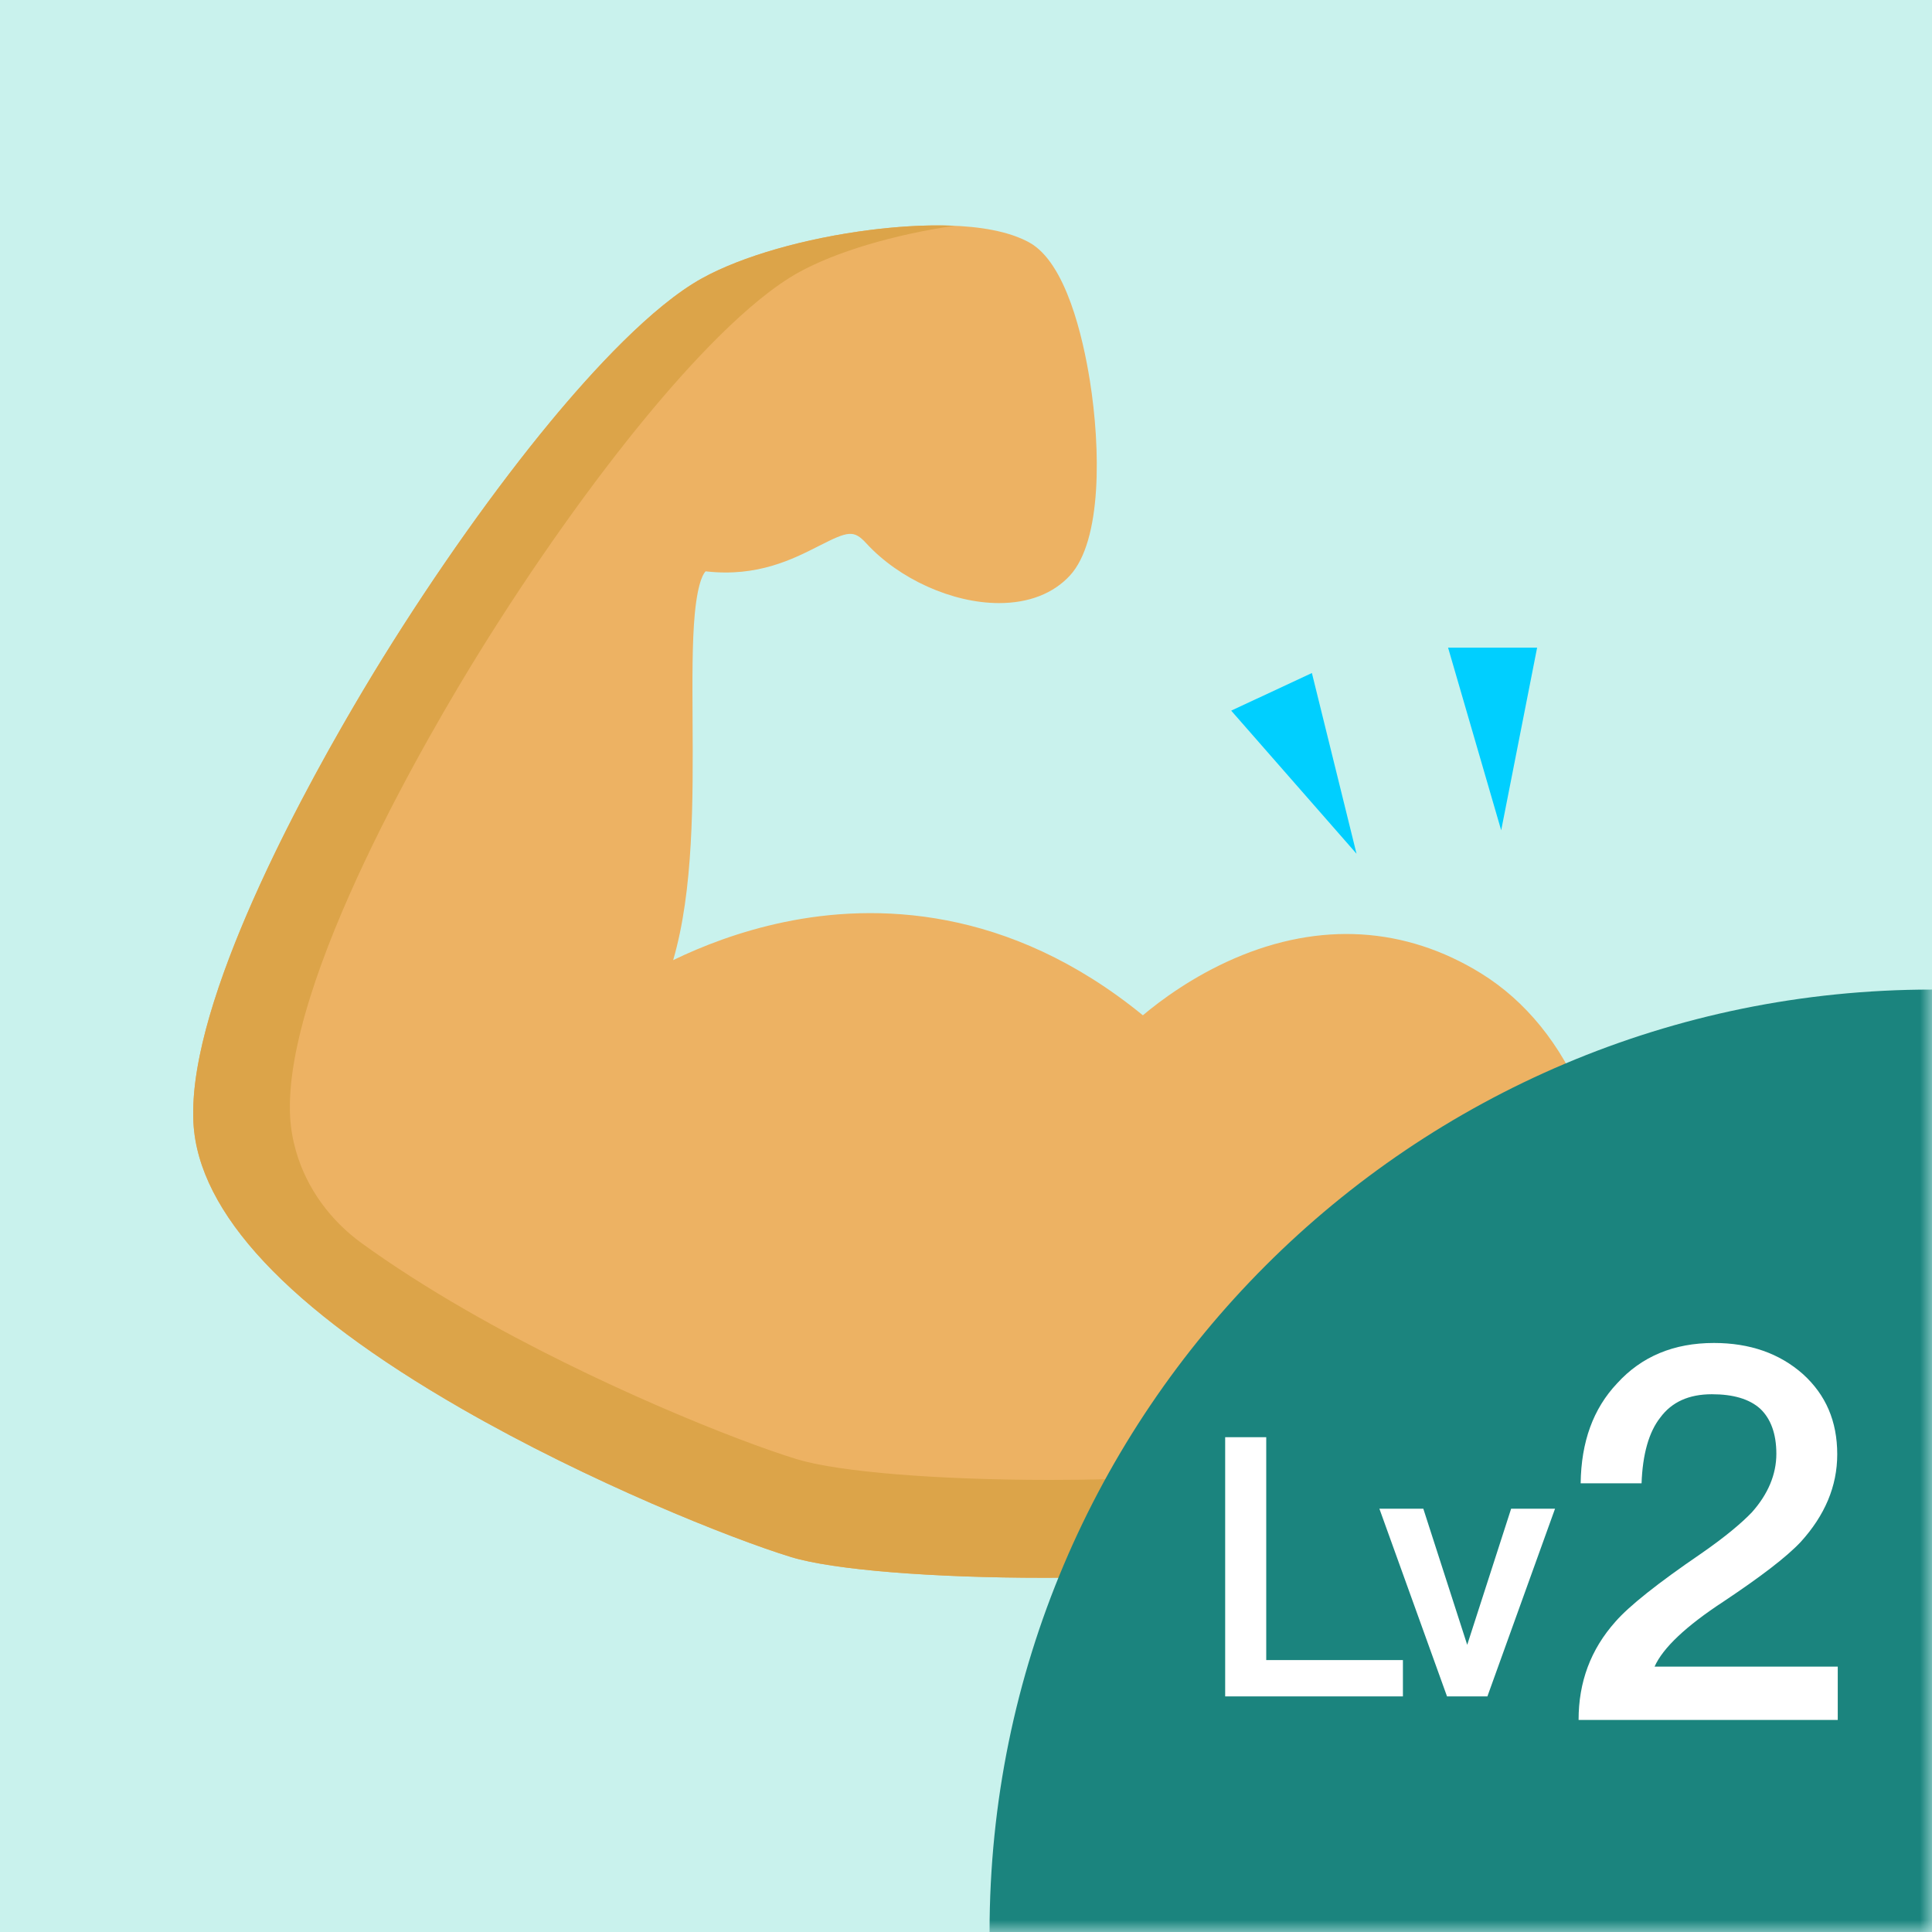 <?xml version="1.0" encoding="UTF-8"?>
<svg width="82px" height="82px" viewBox="0 0 82 82" version="1.1" xmlns="http://www.w3.org/2000/svg" xmlns:xlink="http://www.w3.org/1999/xlink">
    <rect x="0" y="0" width="82" height="82" fill="#333333" stroke="none"/>
    <!-- Generator: Sketch 64 (93537) - https://sketch.com -->
    <title>img/square/employee_gym_02</title>
    <desc>Created with Sketch.</desc>
    <defs>
        <rect id="path-1" x="0" y="0" width="82" height="82"></rect>
    </defs>
    <g id="img/square/employee_gym_02" stroke="none" stroke-width="1" fill="none" fill-rule="evenodd">
        <mask id="mask-2" fill="white">
            <use xlink:href="#path-1"></use>
        </mask>
        <use id="Rectangle" fill="#C9F2ED" xlink:href="#path-1"></use>
        <g id="biceps" mask="url(#mask-2)">
            <g transform="translate(37.833, 37.969) scale(-1, 1) translate(-37.833, -37.969) translate(7.333, 8.969)">
                <path d="M52.093,18.969 C49.82,15.301 47.289,11.733 44.966,8.925 C43.207,6.798 40.663,4.016 38.532,2.84 C36.843,1.908 34.17,1.142 31.382,0.789 C29.628,0.568 26.421,0.343 24.644,1.324 C23.088,2.184 22.369,5.356 22.078,7.171 C21.615,10.068 21.558,13.977 22.922,15.458 C23.628,16.224 24.668,16.628 25.931,16.628 C25.933,16.628 25.935,16.628 25.936,16.628 C27.912,16.627 30.174,15.607 31.564,14.092 C32.097,13.511 32.335,13.57 33.575,14.202 C34.673,14.761 36.177,15.528 38.355,15.283 C38.368,15.281 38.378,15.281 38.383,15.281 C38.432,15.323 38.704,15.616 38.844,17.083 C38.957,18.284 38.948,19.882 38.938,21.573 C38.918,25.021 38.896,28.814 39.762,31.782 C38.547,31.193 36.933,30.559 35.036,30.165 C31.227,29.375 25.55,29.45 19.826,34.123 C19.089,33.503 17.721,32.479 15.933,31.706 C12.303,30.137 8.685,30.358 5.471,32.344 C3.579,33.514 2.076,35.367 1.125,37.703 C0.252,39.849 -0.125,42.297 0.036,44.782 C0.368,49.902 2.922,54.137 6.702,55.834 C10.14,57.377 17.543,57.998 24.005,57.998 C28.741,57.998 32.971,57.664 34.761,57.116 C37.276,56.345 43.305,53.948 48.777,50.798 C56.095,46.585 59.912,42.512 60.122,38.693 C60.439,32.927 54.056,22.138 52.093,18.969 Z" id="Path" fill="#EDB263" fill-rule="nonzero"></path>
                <path d="M12.652,19.596 L16.077,21.193 L10.758,27.266 L12.652,19.596 Z M6.872,18.52 L4.618,26.272 L3.093,18.52 L6.872,18.52 Z" id="Combined-Shape" fill="#00CFFF" fill-rule="evenodd"></path>
                <path d="M60.133,38.264 C60.133,37.456 60.023,36.649 59.862,35.859 C58.656,29.915 53.768,21.672 52.094,18.969 C49.821,15.301 47.29,11.733 44.967,8.924 C43.208,6.798 40.664,4.016 38.532,2.84 C36.843,1.908 34.17,1.141 31.382,0.789 C30.46,0.673 29.135,0.555 27.828,0.613 C30.415,0.992 32.851,1.718 34.428,2.588 C36.559,3.764 39.103,6.546 40.862,8.673 C43.185,11.482 45.716,15.049 47.989,18.718 C49.953,21.887 56.335,32.675 56.019,38.441 C55.993,38.914 55.911,39.391 55.775,39.872 C55.321,41.468 54.306,42.838 52.971,43.804 C51.675,44.742 50.198,45.689 48.541,46.643 C43.069,49.793 37.04,52.189 34.525,52.96 C32.736,53.509 28.505,53.843 23.769,53.843 C17.307,53.843 9.903,53.222 6.466,51.679 C3.172,50.2 0.809,46.794 0.036,42.555 C-0.011,43.289 -0.013,44.034 0.036,44.782 C0.368,49.902 2.922,54.137 6.702,55.834 C8.902,56.822 12.728,57.431 16.89,57.742 C18.705,57.877 20.524,57.955 22.343,57.984 C22.897,57.993 23.451,57.998 24.005,57.998 C28.741,57.998 32.972,57.664 34.761,57.116 C37.276,56.345 43.305,53.948 48.778,50.798 C56.096,46.585 59.913,42.512 60.123,38.693 C60.131,38.55 60.133,38.407 60.133,38.264 Z" id="Path" fill="#DCA449" fill-rule="nonzero"></path>
            </g>
        </g>
        <g id="Group-2" mask="url(#mask-2)">
            <g transform="translate(42, 42)">
                <path d="M40,0 L40,0 L40,0 L40,40 L0,40 C-2.705415e-15,17.909 17.909,4.05812251e-15 40,0 Z" id="Rectangle" fill="#1B847E" fill-rule="evenodd"></path>
                <path d="M30.743,15 C32.267,15 33.526,15.44 34.52,16.319 C35.492,17.198 35.978,18.319 35.978,19.725 C35.978,21.088 35.448,22.319 34.432,23.44 C33.813,24.099 32.709,24.934 31.163,25.967 C29.55,27.022 28.578,27.945 28.225,28.736 L28.225,28.736 L36,28.736 L36,31 L25,31 C25,29.396 25.508,28.011 26.568,26.824 C27.143,26.165 28.357,25.198 30.191,23.945 C31.207,23.242 31.914,22.648 32.355,22.187 C33.04,21.418 33.394,20.582 33.394,19.703 C33.394,18.846 33.151,18.209 32.709,17.791 C32.245,17.374 31.56,17.176 30.655,17.176 C29.683,17.176 28.954,17.505 28.468,18.165 C27.982,18.78 27.717,19.725 27.673,20.956 L27.673,20.956 L25.088,20.956 C25.11,19.198 25.618,17.791 26.635,16.714 C27.673,15.571 29.042,15 30.743,15 Z M11.743,19 L11.743,28.459 L17.544,28.459 L17.544,30 L10,30 L10,19 L11.743,19 Z M18.41,22.035 L20.273,27.812 L22.137,22.035 L24,22.035 L21.13,30 L19.416,30 L16.546,22.035 L18.41,22.035 Z" id="Combined-Shape" fill="#FFFFFF" fill-rule="nonzero"></path>
            </g>
        </g>
    </g>
</svg>